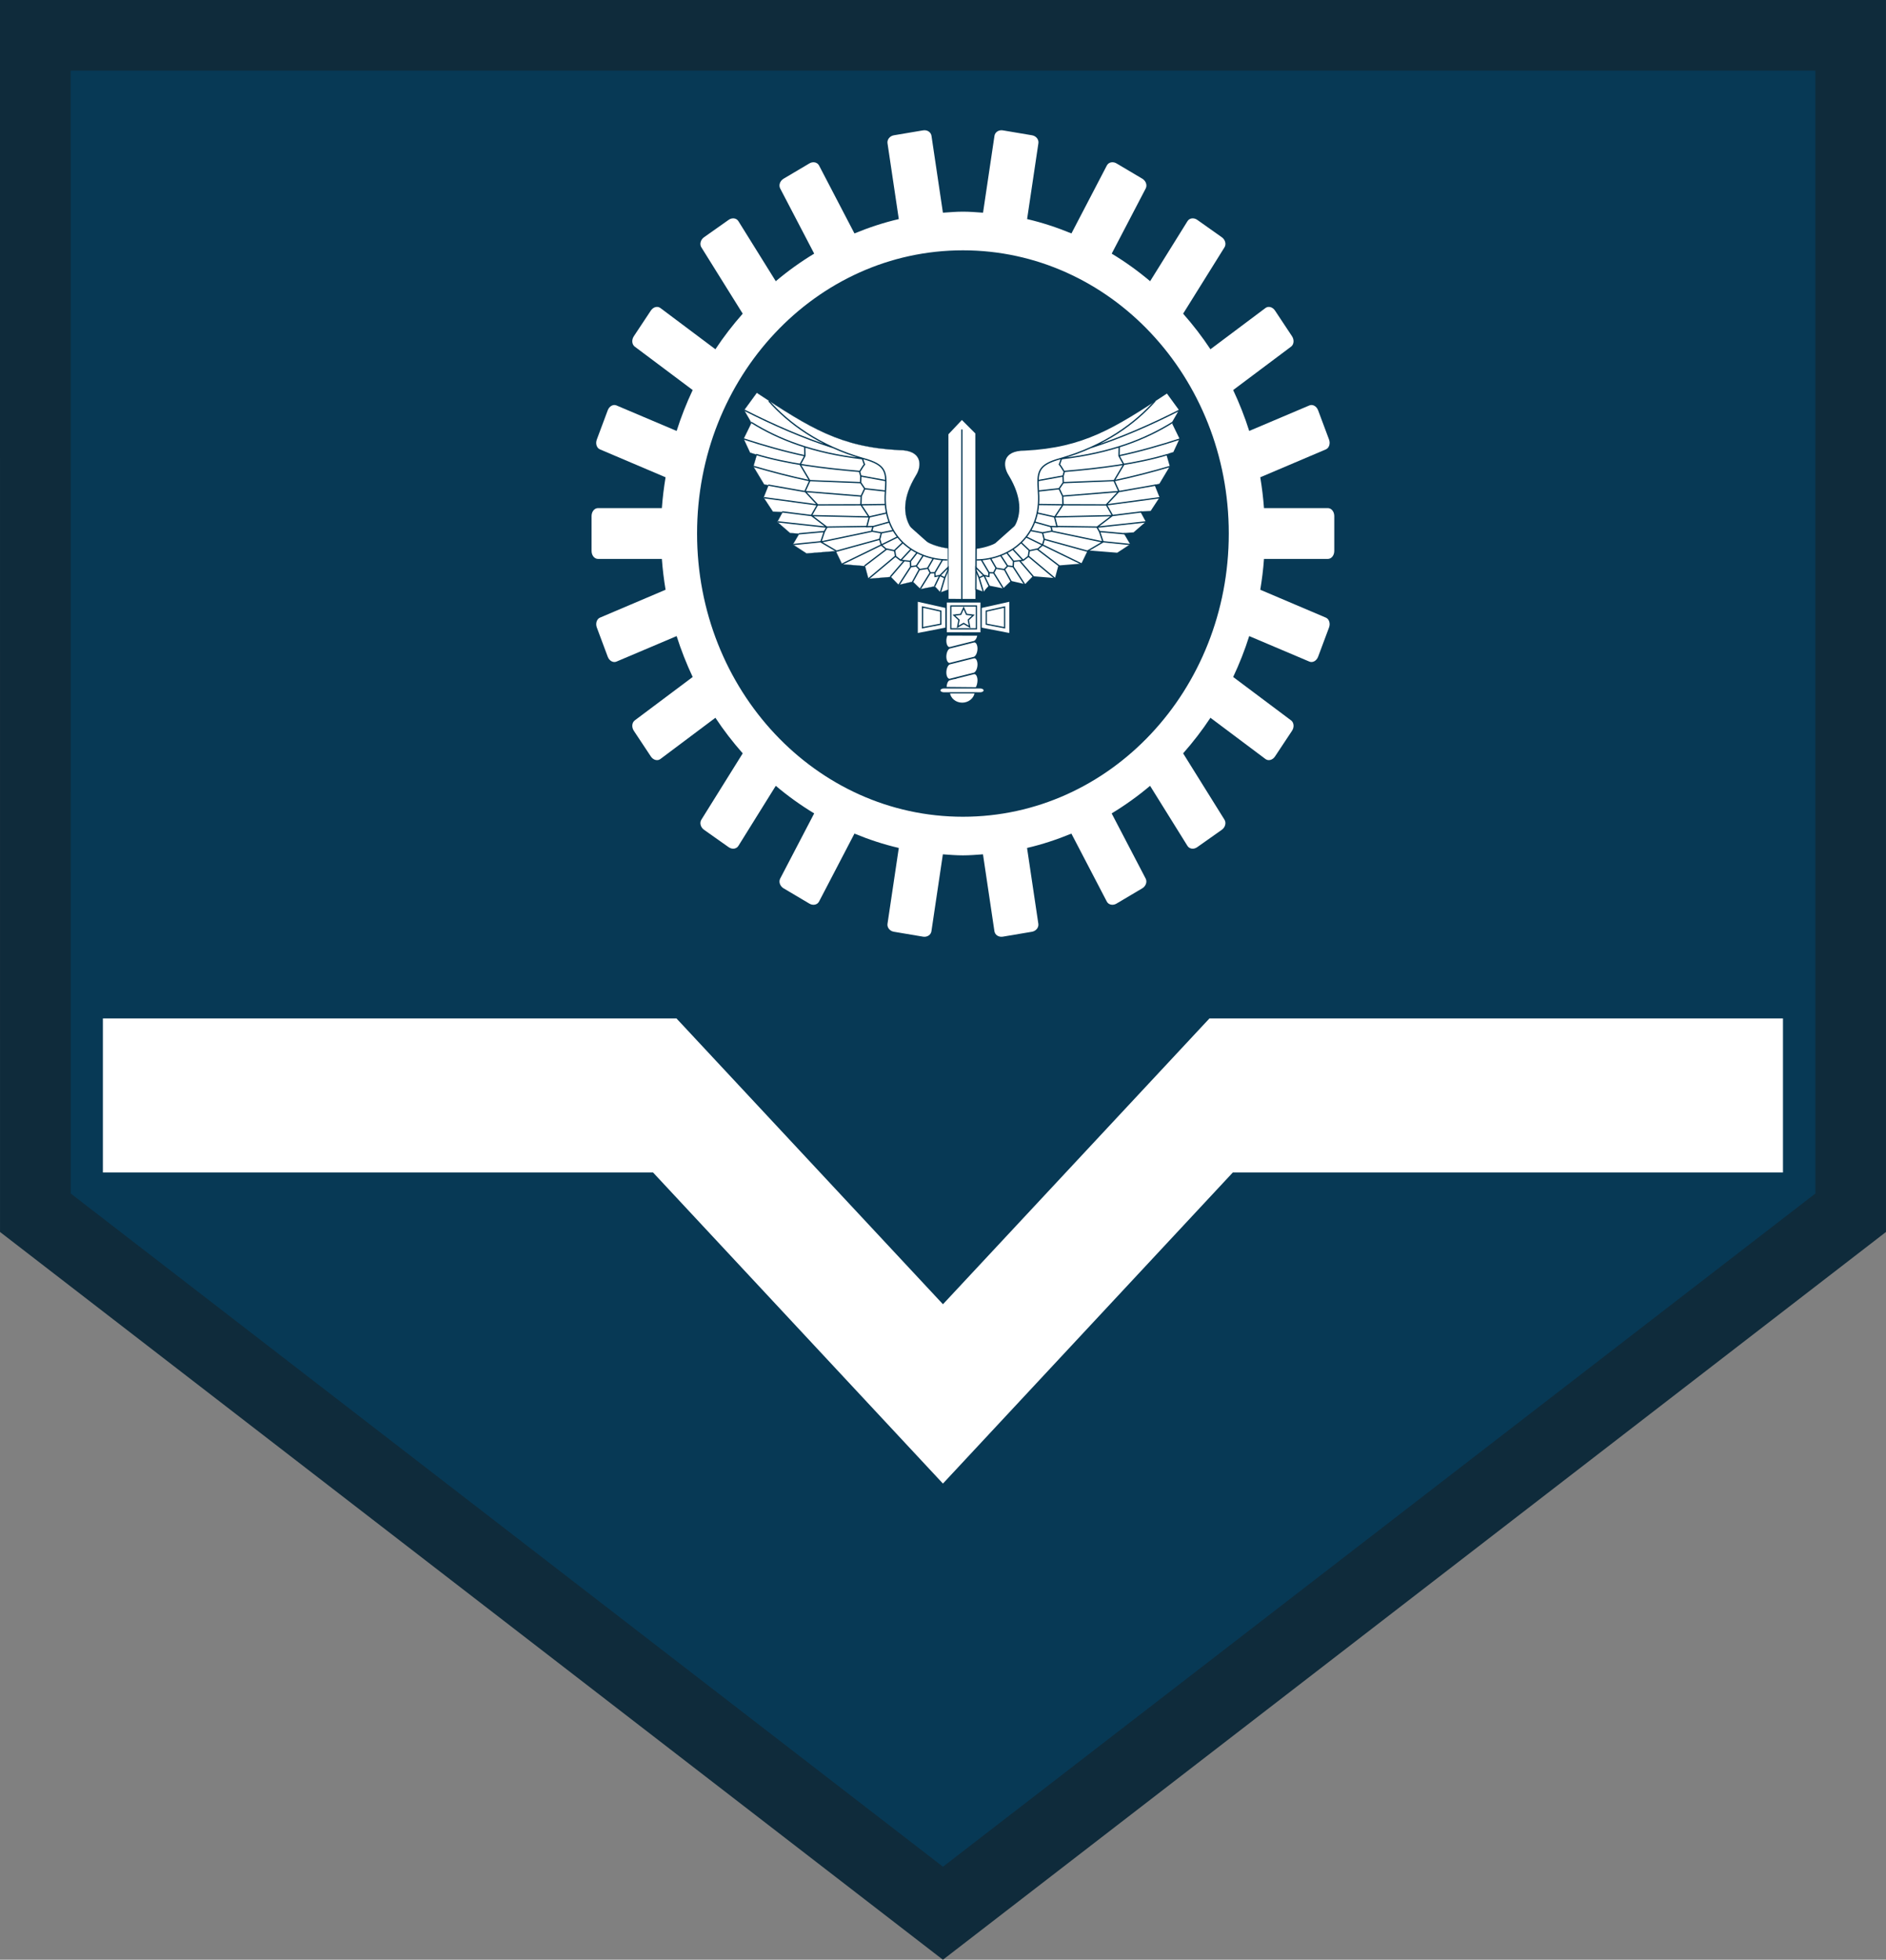 <?xml version="1.0" encoding="UTF-8" standalone="no"?>
<!-- Created with Inkscape (http://www.inkscape.org/) -->

<svg
   xmlns:dc="http://purl.org/dc/elements/1.1/"
   xmlns:cc="http://creativecommons.org/ns#"
   xmlns:rdf="http://www.w3.org/1999/02/22-rdf-syntax-ns#"
   xmlns:svg="http://www.w3.org/2000/svg"
   xmlns="http://www.w3.org/2000/svg"
   xmlns:sodipodi="http://sodipodi.sourceforge.net/DTD/sodipodi-0.dtd"
   xmlns:inkscape="http://www.inkscape.org/namespaces/inkscape"
   width="79.024mm"
   height="82.11mm"
   viewBox="0 0 79.024 82.11"
   version="1.1"
   id="svg2858"
   inkscape:version="0.92.4 5da689c313, 2019-01-14"
   sodipodi:docname="g02-FAB_Cabo.svg">
  <rect x="0" y="0" width="79.024" height="82.11" fill="#808080" stroke="none"/>
  <defs
     id="defs2852" />
  <sodipodi:namedview
     id="base"
     pagecolor="#ffffff"
     bordercolor="#666666"
     borderopacity="1.0"
     inkscape:pageopacity="0.0"
     inkscape:pageshadow="2"
     inkscape:zoom="1.5273627"
     inkscape:cx="149.33634"
     inkscape:cy="155.16943"
     inkscape:document-units="mm"
     inkscape:current-layer="layer1"
     showgrid="false"
     fit-margin-top="0"
     fit-margin-left="0"
     fit-margin-right="0"
     fit-margin-bottom="0"
     inkscape:window-width="1366"
     inkscape:window-height="695"
     inkscape:window-x="0"
     inkscape:window-y="0"
     inkscape:window-maximized="1"
     inkscape:snap-midpoints="true"
     inkscape:object-paths="true"
     inkscape:snap-intersection-paths="true"
     inkscape:snap-object-midpoints="true"
     inkscape:snap-center="false"
     inkscape:snap-global="true" />
  <g
     inkscape:label="Camada 1"
     inkscape:groupmode="layer"
     id="layer1"
     transform="translate(-119.241,-53.569)">
    <path
       style="fill:#073955;fill-opacity:1;stroke:none;stroke-width:3.06;stroke-miterlimit:4;stroke-dasharray:none"
       d="m 120.725,54.627 -0.005,49.391 38.031,29.352 38.031,-29.352 -7.4e-4,-49.391 z"
       id="path1099"
       inkscape:connector-curvature="0"
       sodipodi:nodetypes="cccccc" />
    <g
       id="g148"
       transform="matrix(0.99,0,0,0.99,1.668,-0.254)">
      <path
         id="path4824"
         d="m 157.827,59.884 -1.233,0.208 c -0.173,0.029 -0.294,0.18 -0.271,0.337 l 0.478,3.21 c -0.646,0.149 -1.271,0.358 -1.877,0.607 l -1.498,-2.875 c -0.073,-0.139 -0.256,-0.179 -0.408,-0.089 l -1.092,0.647 c -0.153,0.09 -0.218,0.274 -0.145,0.414 l 1.439,2.758 c -0.571,0.345 -1.114,0.735 -1.626,1.167 l -1.582,-2.542 c -0.083,-0.133 -0.267,-0.158 -0.412,-0.055 l -1.042,0.736 c -0.146,0.103 -0.196,0.293 -0.114,0.426 l 1.751,2.809 c -0.417,0.473 -0.805,0.974 -1.156,1.506 l -2.329,-1.746 c -0.123,-0.092 -0.302,-0.044 -0.403,0.108 l -0.721,1.088 c -0.101,0.152 -0.083,0.347 0.04,0.439 l 2.451,1.837 c -0.262,0.557 -0.49,1.134 -0.679,1.731 l -2.547,-1.08 c -0.139,-0.059 -0.304,0.033 -0.369,0.206 l -0.462,1.237 c -0.065,0.173 -0.007,0.359 0.134,0.418 l 2.776,1.18 c -0.071,0.429 -0.125,0.863 -0.157,1.305 h -2.704 c -0.15,0 -0.271,0.149 -0.271,0.335 v 0.148 1.184 0.148 c 0,0.186 0.121,0.335 0.271,0.335 h 2.704 c 0.032,0.441 0.086,0.876 0.157,1.305 l -2.776,1.18 c -0.137,0.059 -0.198,0.245 -0.134,0.418 l 0.462,1.237 c 0.065,0.173 0.229,0.265 0.369,0.206 l 2.547,-1.08 c 0.189,0.597 0.418,1.174 0.679,1.731 l -2.451,1.837 c -0.122,0.092 -0.141,0.287 -0.04,0.439 l 0.721,1.088 c 0.101,0.152 0.28,0.2 0.403,0.108 l 2.329,-1.746 c 0.351,0.532 0.739,1.033 1.156,1.506 l -1.751,2.809 c -0.083,0.133 -0.032,0.323 0.114,0.426 l 1.042,0.736 c 0.146,0.103 0.33,0.078 0.412,-0.055 l 1.582,-2.542 c 0.512,0.432 1.055,0.822 1.626,1.167 l -1.439,2.758 c -0.073,0.139 -0.008,0.323 0.145,0.414 l 1.092,0.647 c 0.153,0.09 0.336,0.051 0.408,-0.089 l 1.498,-2.875 c 0.606,0.249 1.231,0.458 1.877,0.607 l -0.478,3.21 c -0.024,0.158 0.098,0.309 0.271,0.337 l 1.233,0.208 c 0.173,0.029 0.332,-0.074 0.355,-0.231 l 0.484,-3.254 c 0.282,0.02 0.562,0.044 0.849,0.044 0.286,0 0.567,-0.024 0.849,-0.044 l 0.484,3.254 c 0.023,0.158 0.182,0.26 0.355,0.231 l 1.233,-0.208 c 0.173,-0.029 0.294,-0.18 0.271,-0.337 l -0.478,-3.21 c 0.646,-0.149 1.271,-0.358 1.877,-0.607 l 1.498,2.875 c 0.073,0.14 0.256,0.179 0.408,0.089 l 1.092,-0.647 c 0.153,-0.09 0.218,-0.274 0.145,-0.414 l -1.439,-2.758 c 0.571,-0.345 1.114,-0.735 1.626,-1.167 l 1.582,2.542 c 0.083,0.133 0.267,0.158 0.412,0.055 l 1.042,-0.736 c 0.145,-0.103 0.196,-0.293 0.114,-0.426 l -1.751,-2.809 c 0.417,-0.473 0.805,-0.974 1.156,-1.506 l 2.329,1.746 c 0.123,0.092 0.302,0.044 0.403,-0.108 l 0.721,-1.088 c 0.101,-0.152 0.082,-0.347 -0.04,-0.439 l -2.451,-1.837 c 0.262,-0.557 0.491,-1.134 0.679,-1.731 l 2.547,1.08 c 0.139,0.059 0.304,-0.033 0.369,-0.206 l 0.462,-1.237 c 0.065,-0.173 0.004,-0.359 -0.134,-0.418 l -2.776,-1.18 c 0.071,-0.429 0.127,-0.863 0.157,-1.305 h 2.704 c 0.15,0 0.271,-0.149 0.271,-0.335 v -0.148 -1.184 -0.148 c 0,-0.186 -0.121,-0.335 -0.271,-0.335 h -2.704 c -0.032,-0.441 -0.086,-0.876 -0.157,-1.305 l 2.776,-1.18 c 0.137,-0.059 0.198,-0.245 0.134,-0.418 l -0.462,-1.237 c -0.065,-0.173 -0.229,-0.265 -0.369,-0.206 l -2.547,1.08 c -0.189,-0.597 -0.418,-1.174 -0.679,-1.731 l 2.451,-1.837 c 0.122,-0.092 0.14,-0.287 0.04,-0.439 l -0.721,-1.088 c -0.101,-0.152 -0.28,-0.2 -0.403,-0.108 l -2.329,1.746 c -0.351,-0.532 -0.739,-1.033 -1.156,-1.506 l 1.751,-2.809 c 0.083,-0.133 0.032,-0.323 -0.114,-0.426 L 169.432,63.671 c -0.146,-0.103 -0.33,-0.078 -0.412,0.055 l -1.582,2.542 c -0.512,-0.432 -1.055,-0.822 -1.626,-1.167 l 1.439,-2.758 c 0.073,-0.139 0.008,-0.323 -0.145,-0.414 l -1.092,-0.647 c -0.153,-0.09 -0.336,-0.051 -0.408,0.089 l -1.498,2.875 c -0.606,-0.249 -1.231,-0.458 -1.877,-0.607 l 0.478,-3.21 c 0.024,-0.158 -0.098,-0.309 -0.271,-0.337 l -1.233,-0.208 c -0.173,-0.029 -0.332,0.074 -0.355,0.231 l -0.484,3.254 c -0.282,-0.02 -0.562,-0.044 -0.849,-0.044 -0.286,0 -0.567,0.025 -0.849,0.044 l -0.484,-3.254 c -0.024,-0.158 -0.182,-0.26 -0.355,-0.231 z m 1.688,5.077 c 6.224,0 11.252,5.359 11.252,11.986 0,6.627 -5.028,11.986 -11.252,11.986 -6.224,0 -11.252,-5.359 -11.252,-11.986 0,-6.627 5.028,-11.986 11.252,-11.986 z"
         style="color:#000000;font-style:normal;font-variant:normal;font-weight:normal;font-stretch:normal;font-size:medium;line-height:normal;font-family:sans-serif;font-variant-ligatures:normal;font-variant-position:normal;font-variant-caps:normal;font-variant-numeric:normal;font-variant-alternates:normal;font-feature-settings:normal;text-indent:0;text-align:start;text-decoration:none;text-decoration-line:none;text-decoration-style:solid;text-decoration-color:#000000;letter-spacing:normal;word-spacing:normal;text-transform:none;writing-mode:lr-tb;direction:ltr;text-orientation:mixed;dominant-baseline:auto;baseline-shift:baseline;text-anchor:start;white-space:normal;shape-padding:0;clip-rule:nonzero;display:inline;overflow:visible;visibility:visible;opacity:1;isolation:auto;mix-blend-mode:normal;color-interpolation:sRGB;color-interpolation-filters:linearRGB;solid-color:#000000;solid-opacity:1;vector-effect:none;fill:#ffffff;fill-opacity:1;fill-rule:nonzero;stroke:none;stroke-width:1.591;stroke-linecap:butt;stroke-linejoin:miter;stroke-miterlimit:4;stroke-dasharray:none;stroke-dashoffset:0;stroke-opacity:1;color-rendering:auto;image-rendering:auto;shape-rendering:auto;text-rendering:auto;enable-background:accumulate"
         inkscape:connector-curvature="0" />
      <g
         style="fill:#ffffff;fill-opacity:1;stroke:#073955;stroke-opacity:1"
         id="g7238"
         inkscape:label="ink_ext_XXXXXX"
         transform="matrix(0.083,0,0,-0.089,150.202,84.225)">
        <g
           style="fill:#ffffff;fill-opacity:1;stroke:#073955;stroke-opacity:1"
           id="g7240"
           transform="scale(0.1)">
          <path
             d="m 1116.82,1312.56 -0.16,-808.845 h 72.66 l -0.74,791.245 -71.76,66.8 -71.77,-70.9 0.75,-786.856 70.86,-0.289 0.16,808.845"
             style="fill:#ffffff;fill-opacity:1;fill-rule:evenodd;stroke:#073955;stroke-opacity:1"
             id="path7242"
             inkscape:connector-curvature="0" />
          <g
             style="fill:#ffffff;fill-opacity:1;stroke:#073955;stroke-opacity:1"
             id="g7244"
             transform="matrix(0,-0.979,-1.021,0,0,0)">
            <path
               d="m -1340.9,-1093.7 826.308,0.15 v -71.16 l -808.328,0.74 -68.25,70.27 72.44,70.28 803.843,-0.73 0.295,-69.4 z"
               style="fill:#ffffff;fill-opacity:1;stroke:#073955;stroke-width:6.298;stroke-linecap:butt;stroke-linejoin:miter;stroke-miterlimit:22.926;stroke-dasharray:none;stroke-opacity:1"
               id="path7246"
               inkscape:connector-curvature="0" />
          </g>
          <path
             d="m 1214.16,466.223 147.67,30.773 V 341.074 l -147.67,26.672 v 98.477"
             style="fill:#ffffff;fill-opacity:1;fill-rule:evenodd;stroke:#073955;stroke-opacity:1"
             id="path7248"
             inkscape:connector-curvature="0" />
          <g
             style="fill:#ffffff;fill-opacity:1;stroke:#073955;stroke-opacity:1"
             id="g7250"
             transform="matrix(0,-0.979,-1.021,0,0,0)">
            <path
               d="m -476.29,-1189.02 -31.438,-144.62 h 159.289 l -27.248,144.62 z"
               style="fill:#ffffff;fill-opacity:1;stroke:#073955;stroke-width:6.298;stroke-linecap:butt;stroke-linejoin:miter;stroke-miterlimit:22.926;stroke-dasharray:none;stroke-opacity:1"
               id="path7252"
               inkscape:connector-curvature="0" />
          </g>
          <path
             d="m 1241.36,448.836 93.27,19.437 v -98.472 l -93.27,16.844 v 62.191"
             style="fill:#ffffff;fill-opacity:1;fill-rule:evenodd;stroke:#073955;stroke-opacity:1"
             id="path7254"
             inkscape:connector-curvature="0" />
          <g
             style="fill:#ffffff;fill-opacity:1;stroke:#073955;stroke-opacity:1"
             id="g7256"
             transform="matrix(0,-0.979,-1.021,0,0,0)">
            <path
               d="m -458.528,-1215.67 -19.857,-91.33 h 100.599 l -17.208,91.33 z"
               style="fill:#ffffff;fill-opacity:1;stroke:#073955;stroke-width:6.298;stroke-linecap:butt;stroke-linejoin:miter;stroke-miterlimit:22.926;stroke-dasharray:none;stroke-opacity:1"
               id="path7258"
               inkscape:connector-curvature="0" />
          </g>
          <path
             d="M 1036.59,466.223 888.918,496.996 V 341.074 l 147.672,26.672 v 98.477"
             style="fill:#ffffff;fill-opacity:1;fill-rule:evenodd;stroke:#073955;stroke-opacity:1"
             id="path7260"
             inkscape:connector-curvature="0" />
          <g
             style="fill:#ffffff;fill-opacity:1;stroke:#073955;stroke-opacity:1"
             id="g7262"
             transform="matrix(0,-0.979,1.021,0,0,0)">
            <path
               d="m -476.29,1015.13 -31.438,-144.612 h 159.289 l -27.248,144.612 z"
               style="fill:#ffffff;fill-opacity:1;stroke:#073955;stroke-width:6.298;stroke-linecap:butt;stroke-linejoin:miter;stroke-miterlimit:22.926;stroke-dasharray:none;stroke-opacity:1"
               id="path7264"
               inkscape:connector-curvature="0" />
          </g>
          <path
             d="m 1009.39,448.836 -93.269,19.437 v -98.472 l 93.269,16.844 v 62.191"
             style="fill:#ffffff;fill-opacity:1;fill-rule:evenodd;stroke:#073955;stroke-opacity:1"
             id="path7266"
             inkscape:connector-curvature="0" />
          <g
             style="fill:#ffffff;fill-opacity:1;stroke:#073955;stroke-opacity:1"
             id="g7268"
             transform="matrix(0,-0.979,1.021,0,0,0)">
            <path
               d="m -458.528,988.493 -19.857,-91.335 h 100.599 l -17.208,91.335 z"
               style="fill:#ffffff;fill-opacity:1;stroke:#073955;stroke-width:6.298;stroke-linecap:butt;stroke-linejoin:miter;stroke-miterlimit:22.926;stroke-dasharray:none;stroke-opacity:1"
               id="path7270"
               inkscape:connector-curvature="0" />
          </g>
          <path
             d="M 1214.19,492.879 H 1036.55 V 345.168 h 177.64 v 147.711"
             style="fill:#ffffff;fill-opacity:1;fill-rule:evenodd;stroke:#073955;stroke-opacity:1"
             id="path7272"
             inkscape:connector-curvature="0" />
          <g
             style="fill:#ffffff;fill-opacity:1;stroke:#073955;stroke-opacity:1"
             id="g7274"
             transform="scale(1.022,0.978)">
            <path
               d="M 1188.43,503.799 H 1014.56 V 352.816 h 173.87 z"
               style="fill:#ffffff;fill-opacity:1;stroke:#073955;stroke-width:6.301;stroke-linecap:butt;stroke-linejoin:miter;stroke-miterlimit:22.926;stroke-dasharray:none;stroke-opacity:1"
               id="path7276"
               inkscape:connector-curvature="0" />
          </g>
          <path
             d="M 1190.65,473.305 H 1060.1 V 364.746 h 130.55 v 108.559"
             style="fill:#ffffff;fill-opacity:1;fill-rule:evenodd;stroke:#073955;stroke-opacity:1"
             id="path7278"
             inkscape:connector-curvature="0" />
          <g
             style="fill:#ffffff;fill-opacity:1;stroke:#073955;stroke-opacity:1"
             id="g7280"
             transform="scale(1.022,0.978)">
            <path
               d="M 1165.39,483.791 H 1037.61 V 372.828 h 127.78 z"
               style="fill:#ffffff;fill-opacity:1;stroke:#073955;stroke-width:6.301;stroke-linecap:butt;stroke-linejoin:miter;stroke-miterlimit:22.926;stroke-dasharray:none;stroke-opacity:1"
               id="path7282"
               inkscape:connector-curvature="0" />
          </g>
          <path
             d="m 1125.37,464.109 -14.66,-30.5 -34.79,-3.941 25.73,-22.789 -6.84,-32.934 30.56,16.414 30.56,-16.414 -6.84,32.93 25.73,22.793 -34.79,3.941 -14.66,30.5"
             style="fill:#ffffff;fill-opacity:1;fill-rule:evenodd;stroke:#073955;stroke-opacity:1"
             id="path7284"
             inkscape:connector-curvature="0" />
          <g
             style="fill:#ffffff;fill-opacity:1;stroke:#073955;stroke-opacity:1"
             id="g7286"
             transform="scale(1.022,0.978)">
            <path
               d="m 1101.49,474.392 -14.34,-31.175 -34.06,-4.029 25.19,-23.294 -6.7,-33.663 29.91,16.777 29.92,-16.777 -6.7,33.659 25.18,23.298 -34.05,4.029 z"
               style="fill:#ffffff;fill-opacity:1;stroke:#073955;stroke-width:6.301;stroke-linecap:butt;stroke-linejoin:miter;stroke-miterlimit:22.926;stroke-dasharray:none;stroke-opacity:1"
               id="path7288"
               inkscape:connector-curvature="0" />
          </g>
          <path
             d="m 1035.34,85.387 c 1.15,22.949 9.57,36.14 19.97,37.777 l 122.72,28.754 c 11.78,2.527 21.88,-11.66 21.88,-32.039 0,-12.738 -3.95,-27.746 -9.78,-35.816 z m 19.97,38.824 122.72,28.754 c 11.78,2.844 21.88,21.902 21.88,42.281 0,20.375 -10.1,34.563 -21.88,32.039 l -122.72,-28.754 c -11.07,-2.14 -21.16,-21.195 -21.16,-41.578 0,-20.375 10.09,-34.566 21.16,-32.742 z m 0,75.367 122.72,28.754 c 11.78,2.844 21.88,21.898 21.88,42.281 0,20.379 -10.1,34.567 -21.88,32.035 l -122.72,-28.75 c -11.07,-2.14 -21.16,-21.199 -21.16,-41.578 0,-20.375 10.09,-34.562 21.16,-32.742 z m 0,75.367 122.72,28.754 c 9.57,2.309 18.03,14.399 20.86,30.121 0.66,3.633 2.09,-2.82 2.09,1.004 l -159.58,0.492 c -5.53,-1.07 3.09,6.649 -0.82,-0.929 -3.9,-7.578 -6.43,-16.508 -6.43,-26.696 0,-20.382 10.09,-34.57 21.16,-32.746 z m 130.13,-214.703 -132.54,-0.066 140.8,-0.062 16.87,-0.27 c 11.19,0.055 20.39,5.441 20.39,12.047 0,6.609 -9.2,11.992 -20.39,12.047 H 1024.8 c -11.42,-0.055 -20.63,-5.438 -20.63,-12.047 0,-6.605 9.21,-11.992 20.63,-12.047 l 27.35,0.164 c 4.79,-28.125 32.51,-49.445 66.42,-49.445 33.92,0 62.17,21.785 66.87,49.68"
             style="fill:#ffffff;fill-opacity:1;fill-rule:evenodd;stroke:#073955;stroke-opacity:1"
             id="path7290"
             inkscape:connector-curvature="0" />
          <g
             style="fill:#ffffff;fill-opacity:1;stroke:#073955;stroke-opacity:1"
             id="g7292"
             transform="scale(-1.07,0.93)">
            <path
               d="m -967.506,91.825 c -1.073,24.679 -8.947,38.865 -18.66,40.625 l -114.674,30.922 c -11.02,2.718 -20.45,-12.539 -20.45,-34.454 0,-13.699 3.69,-29.838 9.14,-38.517 z m -18.66,41.751 -114.674,30.922 c -11.02,3.058 -20.45,23.554 -20.45,45.469 0,21.912 9.43,37.169 20.45,34.455 L -986.166,213.5 c 10.341,-2.302 19.774,-22.793 19.774,-44.713 0,-21.911 -9.433,-37.172 -19.774,-35.211 z m 0,81.05 -114.674,30.922 c -11.02,3.058 -20.45,23.55 -20.45,45.469 0,21.916 9.43,37.173 20.45,34.451 l 114.674,-30.918 c 10.341,-2.302 19.774,-22.798 19.774,-44.713 0,-21.911 -9.433,-37.168 -19.774,-35.211 z m 0,81.05 -114.674,30.922 c -8.95,2.482 -16.86,15.484 -19.5,32.392 -0.61,3.907 -1.95,-3.033 -1.95,1.08 l 149.119,0.529 c 5.173,-1.151 -2.884,7.15 0.767,-1 3.646,-8.149 6.012,-17.752 6.012,-28.708 0,-21.92 -9.433,-37.177 -19.774,-35.215 z m -121.604,-230.892 123.853,-0.071 -131.573,-0.067 -15.76,-0.29 c -10.46,0.059 -19.06,5.852 -19.06,12.955 0,7.108 8.6,12.896 19.06,12.955 h 173.589 c 10.681,-0.059 19.285,-5.848 19.285,-12.955 0,-7.104 -8.604,-12.896 -19.285,-12.955 l -25.552,0.176 c -4.479,-30.246 -30.377,-53.173 -62.067,-53.173 -31.7,0 -58.1,23.428 -62.49,53.425 z"
               style="fill:#ffffff;fill-opacity:1;stroke:#073955;stroke-width:6.413;stroke-linecap:butt;stroke-linejoin:miter;stroke-miterlimit:22.926;stroke-dasharray:none;stroke-opacity:1"
               id="path7294"
               inkscape:connector-curvature="0" />
          </g>
          <path
             d="m 70.906,1487.13 c 273.446,-168.3 427.567,-258.41 725.867,-272.56 117.688,0.47 118.637,-73.62 84.52,-122.88 C 748.707,887.148 886.34,766.211 1045.36,747.637 l 1.16,-196.606 -38.45,-13.406 -29.828,29.043 -72.09,-13.406 -39.773,35.75 -72.09,-15.641 -39.773,37.981 -114.352,-8.934 -17.402,60.32 -116.832,8.934 -32.317,62.558 -149.152,-11.171 -69.602,42.449 32.317,51.383 -46.649,3.187 -65.214,52.668 27.343,46.918 -49.715,2.234 -47.23,67.024 24.855,58.088 -22.375,4.47 -54.683,84.9 17.398,56.02 -34.414,9.97 -32.707,65.82 39.777,75.96 -37.289,60.32 c 21.547,27.56 43.09,55.11 64.633,82.66"
             style="fill:#ffffff;fill-opacity:1;fill-rule:evenodd;stroke:#073955;stroke-opacity:1"
             id="path7296"
             inkscape:connector-curvature="0" />
          <g
             style="fill:#ffffff;fill-opacity:1;stroke:#073955;stroke-opacity:1"
             id="g7298"
             transform="scale(1.053,0.947)">
            <path
               d="m 125.313,1529.58 c 95.275,-111.46 244.03,-226.56 458.892,-290.08 112.434,-31.83 111.882,-68.32 106.148,-166.55 C 673.257,849.996 829.321,733.181 990.073,730.849 M 40.723,1421.59 C 172.982,1336.3 339.215,1268.12 578.657,1239.13 c 4.061,-8.99 6.097,-19.51 10.162,-28.52 -10.151,-12.78 -13.548,-21.22 -22.426,-35.28 -180.21,15.77 -353.111,38.74 -502.707,85.21 m 501.424,-86.29 6.03,-22.18 -1.179,-32.58 20.085,-30.68 -16.981,-37.27 -1.461,-42.97 40.437,-63.203 -11.856,-47.543 29.705,1.213 -5.804,-23.239 46.393,-8.711 -7.977,-32.68 7.977,-28.319 21.743,-19.608 42.763,-9.441 4.346,-28.319 24.647,-19.604 47.112,-5.083 1.45,-26.862 26.82,3.627 16.67,-18.156 39.862,6.536 11.597,-23.235 22.466,0.726 0.73,-18.878 23.197,5.08 23.916,-11.62 -21.023,-72.615 m 21.023,72.615 15.223,37.76 v 13.798 l -39.87,-41.391 -24.639,-53.006 m 0.723,67.531 37.686,66.078 M 858.922,585.34 l 48.567,81.329 m -85.529,-45.752 33.343,63.173 m 66.686,53.737 -27.547,-49.379 m -54.362,12.35 33.343,53.01 m -63.056,-30.497 33.34,44.291 m -88.426,-162.662 58.713,93.679 m -100.029,-53.011 67.406,81.33 m -18.116,0.722 50.739,56.641 M 737.889,748.72 607.417,635.441 m -18.116,65.357 106.544,84.23 m 36.97,-7.989 42.036,41.391 m -24.643,28.319 -79.729,-40.661 -191.354,-96.58 m -31.166,63.904 215.993,61.725 m 7.251,31.95 57.259,11.612 m -98.572,19.612 79.725,23.239 m -13.77,45.018 -84.078,-19.608 -276.876,6.54 -144.965,18.878 m 81.179,-110.379 123.941,11.62 11.597,22.509 194.25,2.909 M 625.536,875.072 388.527,823.518 243.566,808.267 m 208.016,-31.95 -73.928,45.022 16.669,51.558 12.32,22.513 -74.656,58.82 28.993,53 M 168.184,922.272 405.923,895.41 m 164.527,257.06 122.495,-23.24 m -103.644,-40.67 101.471,-11.61 m -118.141,-25.42 -275.437,23.24 -174.677,31.95 m -21.012,-63.18 260.206,-36.31 210.92,0.73 115.964,1.45 m -326.884,-1.45 -60.886,67.53 23.189,53.01 -47.836,83.51 m 293.553,-92.95 c -82.629,3.38 -165.258,6.77 -247.886,10.17 -90.591,19.78 -181.186,44.34 -271.806,71.88 m 226.139,7.27 23.92,45.02 -0.723,45.75 m 0.723,-45.02 c -99.295,22.05 -198.586,51.27 -297.895,84.96 m 3.623,144.49 C 148.377,1408.62 290.923,1344.08 433.463,1296.24"
               style="fill:#ffffff;fill-opacity:1;stroke:#073955;stroke-width:6.524;stroke-linecap:butt;stroke-linejoin:miter;stroke-miterlimit:22.926;stroke-dasharray:none;stroke-opacity:1"
               id="path7300"
               inkscape:connector-curvature="0" />
          </g>
          <path
             d="m 2163.88,1487.13 c -273.44,-168.3 -427.56,-258.41 -725.86,-272.56 -117.69,0.47 -118.64,-73.62 -84.52,-122.88 132.58,-204.542 -5.05,-325.479 -164.07,-344.053 l -1.16,-196.606 38.45,-13.406 29.83,29.043 72.09,-13.406 39.77,35.75 72.09,-15.641 39.77,37.981 114.36,-8.934 17.4,60.32 116.83,8.934 32.32,62.558 149.15,-11.171 69.6,42.449 -32.32,51.383 46.65,3.187 65.22,52.668 -27.35,46.918 49.72,2.234 47.23,67.024 -24.86,58.088 22.38,4.47 54.69,84.9 -17.41,56.02 34.42,9.97 32.7,65.82 -39.77,75.96 37.29,60.32 c -21.55,27.56 -43.09,55.11 -64.64,82.66"
             style="fill:#ffffff;fill-opacity:1;fill-rule:evenodd;stroke:#073955;stroke-opacity:1"
             id="path7302"
             inkscape:connector-curvature="0" />
          <g
             style="fill:#ffffff;fill-opacity:1;stroke:#073955;stroke-opacity:1"
             id="g7304"
             transform="scale(1.053,0.947)">
            <path
               d="m 2054.33,1570.91 c -259.6,-177.79 -405.92,-272.98 -689.12,-287.92 -111.73,0.5 -112.63,-77.77 -80.24,-129.8 125.88,-216.067 -4.79,-343.817 -155.76,-363.438 l -1.1,-207.68 36.5,-14.162 28.32,30.679 68.44,-14.161 37.76,37.764 68.44,-16.522 37.76,40.12 108.56,-9.437 16.52,63.718 110.92,9.437 30.68,66.083 141.6,-11.801 66.08,44.84 -30.68,54.277 44.29,3.367 61.91,55.635 -25.96,49.561 47.2,2.36 44.84,70.8 -23.6,61.36 21.24,4.72 51.92,89.68 -16.52,59.18 32.68,10.53 31.04,69.53 -37.76,80.24 35.4,63.71 c -20.45,29.12 -40.91,58.22 -61.36,87.33 z"
               style="fill:#ffffff;fill-opacity:1;stroke:#073955;stroke-width:6.524;stroke-linecap:butt;stroke-linejoin:miter;stroke-miterlimit:22.926;stroke-dasharray:none;stroke-opacity:1"
               id="path7306"
               inkscape:connector-curvature="0" />
          </g>
          <g
             style="fill:#ffffff;fill-opacity:1;stroke:#073955;stroke-opacity:1"
             id="g7308"
             transform="scale(-1.053,0.947)">
            <path
               d="m -1996.33,1529.58 c 95.27,-111.46 244.03,-226.56 458.89,-290.08 112.43,-31.83 111.88,-68.32 106.15,-166.55 -17.1,-222.954 138.96,-339.769 299.72,-342.101 m -949.35,690.741 c 132.26,-85.29 298.48,-153.47 537.93,-182.46 4.06,-8.99 6.1,-19.51 10.16,-28.52 -10.15,-12.78 -13.55,-21.22 -22.42,-35.28 -180.21,15.77 -353.11,38.74 -502.71,85.21 m 501.42,-86.29 6.03,-22.18 -1.18,-32.58 20.09,-30.68 -16.99,-37.27 -1.45,-42.97 40.43,-63.203 -11.85,-47.543 29.7,1.213 -5.8,-23.239 46.39,-8.711 -7.97,-32.68 7.97,-28.319 21.75,-19.608 42.76,-9.441 4.34,-28.319 24.65,-19.604 47.11,-5.083 1.45,-26.862 26.82,3.627 16.67,-18.156 39.86,6.536 11.6,-23.235 22.47,0.726 0.72,-18.878 23.2,5.08 23.92,-11.62 -21.02,-72.615 m 21.02,72.615 15.22,37.76 v 13.798 l -39.87,-41.391 -24.63,-53.006 m 0.71,67.531 37.69,66.078 m -107.99,-146.681 48.56,81.329 m -85.53,-45.752 33.35,63.173 m 66.68,53.737 -27.55,-49.379 m -54.36,12.35 33.35,53.01 m -63.06,-30.497 33.34,44.291 m -88.43,-162.662 58.71,93.679 m -100.03,-53.011 67.41,81.33 m -18.11,0.722 50.73,56.641 m -76.1,-35.581 -130.47,-113.279 m -18.12,65.357 106.55,84.23 m 36.96,-7.989 42.04,41.391 m -24.64,28.319 -79.73,-40.661 -191.35,-96.58 m -31.17,63.904 216,61.725 m 7.25,31.95 57.25,11.612 m -98.57,19.612 79.73,23.239 m -13.77,45.018 -84.08,-19.608 -276.88,6.54 -144.96,18.878 m 81.18,-110.379 123.94,11.62 11.6,22.509 194.25,2.909 m 24.64,-23.965 -237.01,-51.554 -144.96,-15.251 m 208.02,-31.95 -73.93,45.022 16.67,51.558 12.32,22.513 -74.66,58.82 28.99,53 m -192.79,-84.958 237.73,-26.862 m 164.53,257.06 122.5,-23.24 m -103.65,-40.67 101.48,-11.61 m -118.15,-25.42 -275.43,23.24 -174.68,31.95 m -21.01,-63.18 260.2,-36.31 210.92,0.73 115.97,1.45 m -326.89,-1.45 -60.88,67.53 23.19,53.01 -47.83,83.51 m 293.54,-92.95 c -82.63,3.38 -165.26,6.77 -247.89,10.17 -90.59,19.78 -181.18,44.34 -271.8,71.88 m 226.15,7.27 23.91,45.02 -0.72,45.75 m 0.72,-45.02 c -99.29,22.05 -198.59,51.27 -297.89,84.96 m 3.62,144.49 c 142.55,-74.96 285.1,-139.5 427.64,-187.34"
               style="fill:#ffffff;fill-opacity:1;stroke:#073955;stroke-width:6.524;stroke-linecap:butt;stroke-linejoin:miter;stroke-miterlimit:22.926;stroke-dasharray:none;stroke-opacity:1"
               id="path7310"
               inkscape:connector-curvature="0" />
          </g>
        </g>
      </g>
    </g>
    <path
       style="fill:#ffffff;fill-opacity:1;stroke:none;stroke-width:1.148;stroke-miterlimit:4;stroke-dasharray:none;stroke-opacity:1"
       d="m 123.552,96.24 v 6.455 h 23.052 l 12.146,13.034 12.146,-13.034 h 23.052 v -6.455 h -24.031 l -11.166,11.976 -11.166,-11.976 z"
       id="path195"
       inkscape:connector-curvature="0" />
    <path
       inkscape:connector-curvature="0"
       id="path72"
       d="m 119.241,53.569 v 2.959 l 7.3e-4,48.659 39.508,30.493 39.515,-30.493 -7.3e-4,-48.659 v -2.959 z m 2.961,2.959 h 73.104 l 7.3e-4,47.047 -36.555,28.208 -36.548,-28.208 z"
       style="color:#000000;font-style:normal;font-variant:normal;font-weight:normal;font-stretch:normal;font-size:medium;line-height:normal;font-family:sans-serif;font-variant-ligatures:normal;font-variant-position:normal;font-variant-caps:normal;font-variant-numeric:normal;font-variant-alternates:normal;font-feature-settings:normal;text-indent:0;text-align:start;text-decoration:none;text-decoration-line:none;text-decoration-style:solid;text-decoration-color:#000000;letter-spacing:normal;word-spacing:normal;text-transform:none;writing-mode:lr-tb;direction:ltr;text-orientation:mixed;dominant-baseline:auto;baseline-shift:baseline;text-anchor:start;white-space:normal;shape-padding:0;clip-rule:nonzero;display:inline;overflow:visible;visibility:visible;opacity:1;isolation:auto;mix-blend-mode:normal;color-interpolation:sRGB;color-interpolation-filters:linearRGB;solid-color:#000000;solid-opacity:1;vector-effect:none;fill:#0f2b3b;fill-opacity:1;fill-rule:nonzero;stroke:none;stroke-width:0.1;stroke-linecap:butt;stroke-linejoin:miter;stroke-miterlimit:4;stroke-dasharray:none;stroke-dashoffset:0;stroke-opacity:1;color-rendering:auto;image-rendering:auto;shape-rendering:auto;text-rendering:auto;enable-background:accumulate"
       sodipodi:nodetypes="cccccccccccccc" />
  </g>
</svg>
